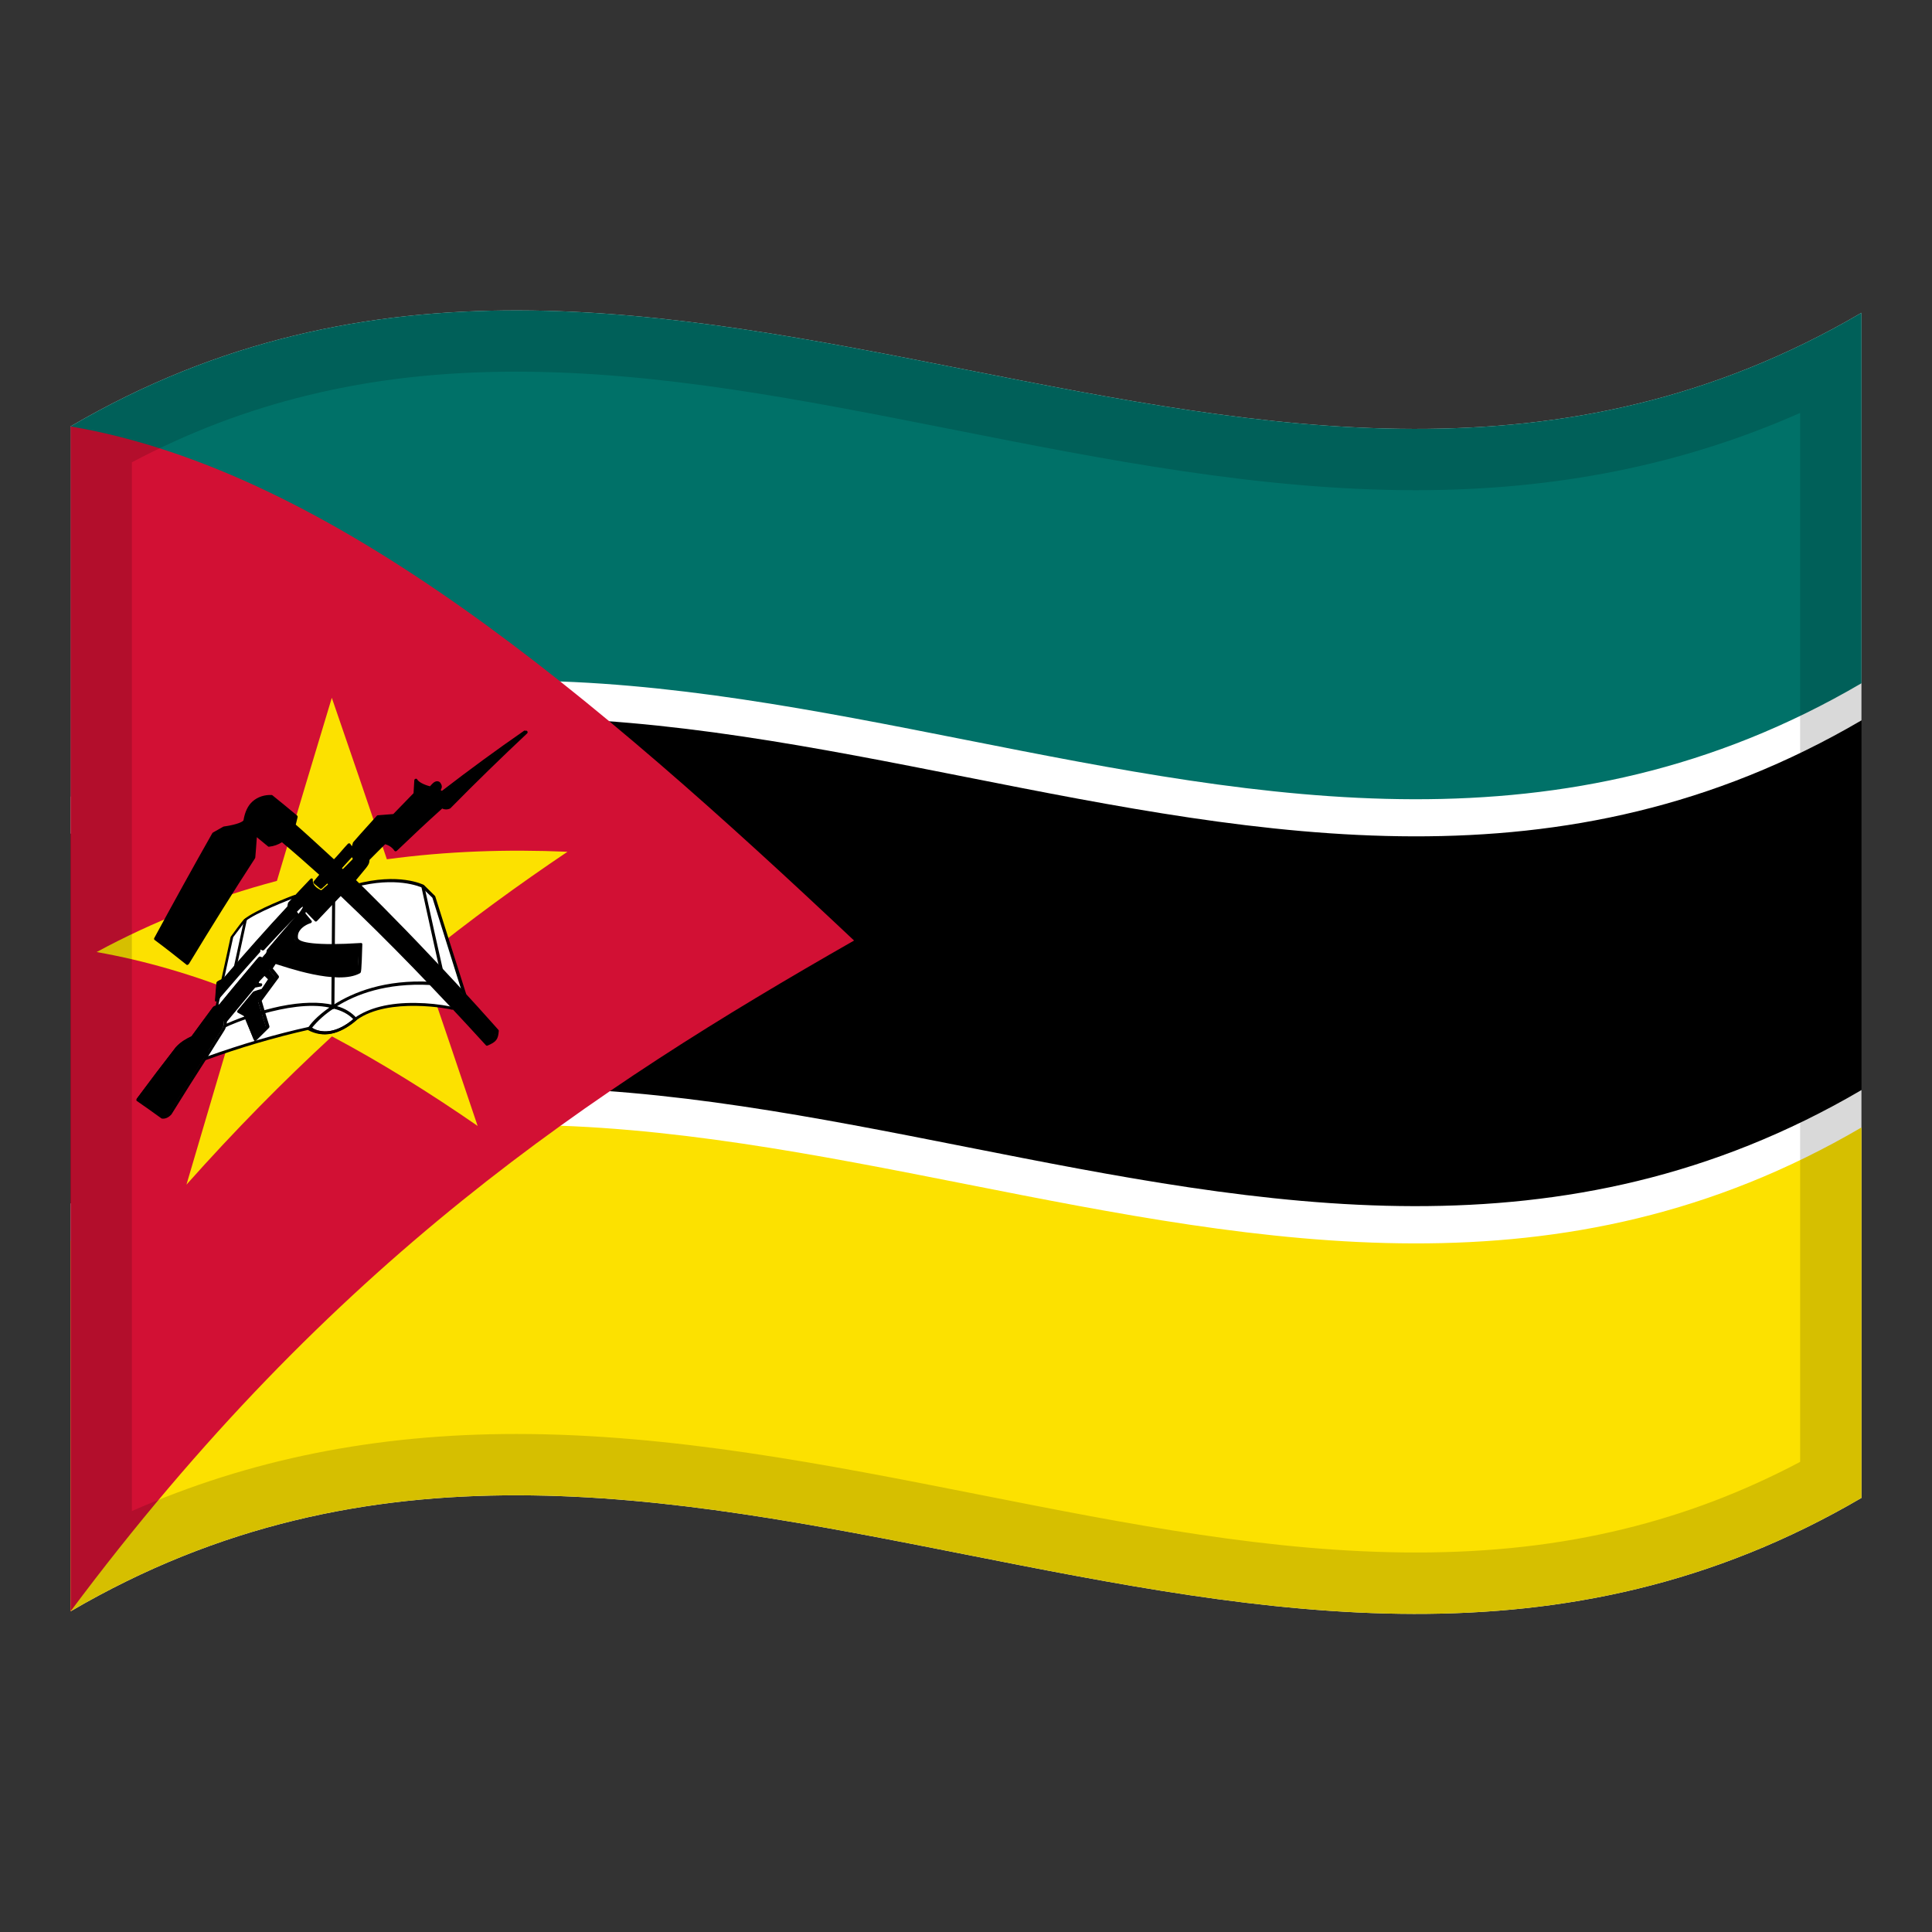 <?xml version="1.0" encoding="utf-8"?>
<!-- Generator: Adobe Illustrator 24.2.0, SVG Export Plug-In . SVG Version: 6.00 Build 0)  -->
<svg version="1.1" id="Layer_1" xmlns="http://www.w3.org/2000/svg" xmlns:xlink="http://www.w3.org/1999/xlink" x="0px" y="0px"
	 viewBox="0 0 1260 1260" style="enable-background:new 0 0 1260 1260;" xml:space="preserve">
<rect x="0" y="0" width="1260" height="1260" fill="#333333" stroke="none"/>
<style type="text/css">
	.st0{fill:#FFFFFF;}
	.st1{fill:#007168;}
	.st2{fill:#FCE100;}
	.st3{fill:#D21034;}
	.st4{fill-rule:evenodd;clip-rule:evenodd;fill:#FFFFFF;}
	.st5{fill-rule:evenodd;clip-rule:evenodd;}
	.st6{opacity:0.15;}
</style>
<g>
	<g>
		<path d="M46,278.1v772.8c389.3-228,778.7,153.9,1168-74V204C824.7,432,435.3,50.2,46,278.1z"/>
		<path class="st0" d="M46,278.1v265.7c389.3-228,778.7,153.9,1168-74V204C824.7,432,435.3,50.2,46,278.1z"/>
		<path class="st1" d="M46,278.1v241.5c389.3-228,778.7,153.9,1168-74V204C824.7,432,435.3,50.2,46,278.1z"/>
		<path class="st0" d="M46,1050.9c389.3-228,778.7,153.9,1168-74v-266c-389.3,228-778.7-153.8-1168,74V1050.9z"/>
		<path class="st2" d="M46,1050.9c389.3-228,778.7,153.9,1168-74V735.3c-389.3,227.8-778.7-153.9-1168,74V1050.9z"/>
		<path class="st3" d="M46,278.1v772.8c170.4-228.5,340.7-340.3,511-437.5C386.7,453,216.4,307.1,46,278.1z"/>
		<path class="st2" d="M252.3,560.4c-11.9-35.5-24-70.7-35.9-105.3c-11.9,39.4-23.9,79.2-35.8,119.4C139.4,585.4,99.8,601,63,620.9
			c31.8,5.6,63.7,15,95.4,27.7c-12.3,40.8-24.5,82.1-36.8,124c31.6-35.5,63.2-67.5,94.9-96.7c31.6,16.8,63.3,36.5,95,58.4
			c-12.3-36.5-24.5-72.7-36.9-108.5c31.8-25.7,63.7-48.9,95.5-70.3C330.7,553.8,291.4,555.1,252.3,560.4z"/>
		<path class="st4" d="M275.8,577.9c0,0.1-15.3-8.2-44.4-0.4c-29.1,8.1-39.3,7.1-39.3,7s-25.5,9.6-32.7,15.6
			c-0.8,0.8-8.1,10.7-8.1,10.7c-5.8,26.4-11.5,52.9-17.3,79.5c22.2-8.2,45.1-14.9,68.4-20.1c5.5,4.8,17.8,4.8,29.5-5.8
			c21.4-15.8,62.9-7.2,62.9-6.9c2.7-3,5.5-6.1,8.1-9c-6.6-21.3-13.3-42.5-19.9-63.6C280.5,582.7,278.2,580.3,275.8,577.9z"/>
		<path d="M283.9,584.7c0-0.1-0.1-0.3-0.2-0.4c-2.4-2.3-4.7-4.7-7.1-7c-0.1-0.1-0.1-0.1-0.2-0.2c-0.6-0.2-16-8.2-45-0.4
			c-28.3,7.9-38.7,7.1-38.8,6.9c-0.2,0-0.3,0-0.5,0.1c-1,0.2-25.8,9.8-33,15.9c-0.1,0.1-0.1,0.1-0.2,0.2c-0.8,0.8-7.5,9.8-8.2,10.8
			c-0.1,0.2-0.2,0.3-0.3,0.5c-5.8,26.4-11.5,52.9-17.3,79.5c-0.1,0.3,0,0.5,0.2,0.7s0.5,0.2,0.8,0.1c22.1-8.1,44.8-14.8,68-20
			c3.2,2.6,8.3,3.8,14.1,2.6c5.1-1,10.8-3.8,16.4-8.8c20.8-15.2,61.7-7.1,62.1-6.7c0.4,0.1,0.8-0.1,1-0.3c2.7-3,5.5-6.1,8.1-9
			c0.2-0.3,0.3-0.6,0.2-1C297.2,626.9,290.5,605.7,283.9,584.7z M294.3,656.5c-7.5-1.5-15.2-2.3-23-2.4c-17.5-0.3-31,3.3-40.1,9.8
			l-0.1,0.1c-11,10-22.7,10.5-28.1,5.7c-0.2-0.2-0.5-0.2-0.7-0.2c-22.9,5-45.3,11.7-67.2,19.5c5.7-26,11.3-52,17-77.8
			c2.8-3.7,7-9.3,7.8-10.3c6.7-5.5,29.4-14.4,31.9-15.2c1.8,0.3,12.7,0.3,39.6-7.1c27.1-7.2,42.2-0.3,43.7,0.2
			c2.3,2.2,4.6,4.5,6.9,6.7c6.6,20.8,13.1,41.8,19.7,62.8C299.3,651,296.8,653.8,294.3,656.5L294.3,656.5z"/>
		<path d="M281,640.3c-29.9-1.6-50.7,6.8-63.6,15.1c-8.9-2.1-20.4-2-34.7,0.9c-12.2,2.6-24,6.5-35.2,11.4c-0.6,0.3-0.9,0.8-0.9,1.5
			c0,0.3,0.3,0.6,0.7,0.6c0.1,0,0.3,0,0.4-0.1c0.5-0.6,41.2-18.2,67.1-12.6c-8.2,5.7-12.8,11.1-14,13.5c-0.3,0.4-0.2,0.9,0.3,1.3
			c4.4,2.4,9.8,3.3,14.8,2.3c5.3-1,10.7-4,16.5-8.8c0.2-0.2,0.4-0.4,0.4-0.7c0-0.2,0-0.5-0.2-0.7c-3.3-3.7-7.7-6.4-12.8-7.8
			c12.3-7.6,31.8-15.3,60.8-13.8c0.6,0,1.1-0.4,1.1-0.9C282,640.9,281.7,640.5,281,640.3L281,640.3z M230.4,664.7
			c-9.9,8.1-18.3,9.9-27.1,5.8c4-4.9,8.8-9.2,14.2-12.7C222.6,659,227.2,661.3,230.4,664.7z"/>
		<path d="M217.6,585.6c-0.2,23.8-0.3,47.7-0.5,71.5 M275.8,578.5c4.1,18.6,8.1,37.1,12.3,55.8 M160.1,600.1
			c-2.3,10.5-4.5,20.9-6.8,31.4"/>
		<path d="M160.3,599c-0.6,0.1-1.1,0.5-1.2,1.2c-2.3,10.5-4.5,20.9-6.8,31.4c-0.1,0.6,0.2,1,0.7,0.9h0.2c0.5-0.2,0.9-0.6,1-1.2
			c2.3-10.5,4.5-20.9,6.8-31.4C161.2,599.5,160.8,599,160.3,599z"/>
		<path d="M217.6,584.7L217.6,584.7c-0.6,0.1-1,0.6-1,1.2c-0.2,23.8-0.3,47.7-0.5,71.5c-0.1,0.4,0.2,0.8,0.7,0.8c0.1,0,0.2,0,0.3,0
			l0,0c0.6-0.1,1-0.6,1-1.3c0.2-23.8,0.3-47.7,0.5-71.5c0.1-0.4-0.2-0.8-0.7-0.8C217.8,584.6,217.7,584.6,217.6,584.7z"/>
		<path d="M276.8,578.2c-0.1-0.4-0.5-0.7-1-0.7h-0.1c-0.6,0.2-0.9,0.7-0.8,1.3c4.1,18.6,8.1,37.1,12.3,55.8c0.1,0.4,0.5,0.7,1,0.7
			c0.1,0,0.1,0,0.2,0c0.6-0.2,0.9-0.7,0.8-1.3C285,615.3,280.8,596.7,276.8,578.2z"/>
		<path class="st5" d="M229.1,556l0.4-1.7l-0.5,1.5L229.1,556z"/>
		<path class="st5" d="M239.5,560.3c3.6-3.7,7.3-7.3,10.9-11c3,0.6,5.6,2.3,7.1,4.7c10.1-9.7,20.1-19.1,30.2-28.2
			c1.3,1,3.3,1.2,4.8,0.3c16.6-16.9,33.3-33.2,49.9-48.8c-18.1,12.6-36.3,25.8-54.3,39.7l-2-1.3c0-1.6,2-2.1,0-4.7
			c-2.2-2.3-5.3,2.7-5.8,2.8c-0.5,0-7.8-1.9-9.5-5l-0.5,8.7c-4.6,4.7-9.2,9.4-13.8,14.3c-3.5,0.3-7,0.5-10.5,0.9
			c-5,5.6-10.2,11.2-15.2,17c-0.5,1.5-0.9,3-1.4,4.5c-0.1,0.5-0.2,1.2-0.4,1.7l2.3,4.1c0,0-8.1,8.5-8.1,8.1s-1.6-1.8-1.8-2
			c2.3-2.5,4.6-5,7-7.5l0.6-2.7l-0.1-0.2l0.5-1.5l0,0l-2.3-3.2c-0.7,0.6-9.6,11.4-10.1,10.7c-0.8-0.9-25.8-23.4-25.8-23.2
			c0.5-1.9,0.9-3.7,1.4-5.6c-5.4-4.5-10.8-8.9-16.2-13.3c-5.9-0.4-15.2,2-17.2,15.4c-1.4,3.4-13.8,4.9-13.8,4.9
			c-2.3,1.3-4.4,2.5-6.7,3.8c-12.6,22.2-25.1,44.8-37.7,68c7,5.2,14,10.7,21,16.3c14.3-23.6,28.6-46.5,43-68.8l1.2-15.6
			c3,2.4,6,4.9,9,7.5c3.1-0.3,6.1-1.5,8.5-3.3c8.4,7.1,17,14.6,25.4,22.3c-1.4,1.7-2.8,3.4-4.2,5c1.4,1.3,2.4,2.1,3.8,3.4
			c1.4-1.3,2.8-2.6,4.2-3.9c0.5,0.5,1.2,1.6,1.8,2.1c-2.2,1.6-3.6,3.4-5.8,5c-3.4-1.5-6.7-3.5-6.5-8c-4.7,5-9.6,10.1-14.3,15.2
			l-0.5,2.5c-14.1,15.2-28.3,31.1-42.4,47.6c-1.2,0.6-2.6,1.2-3.8,1.8c-0.3,3.8-0.6,7.5-0.9,11.2c9.3-10.8,18.4-21.3,27.6-31.6V617
			l2.9,1.6c7.1-7.7,14.3-15.2,21.4-22.7c10.7-11.1,1.4,1.6,0.9,1.7s-19.1,21.8-19.1,21.9c-0.2,0.6-0.3,1.4-0.5,2
			c-1.1,1.3-2.3,2.5-3.3,3.8l-1.9-0.8c-8.5,10.1-17.2,20.4-25.8,30.9l-3.8,1.4c-4.7,6.4-9.6,12.9-14.3,19.4c-3.7,1.8-6.9,3.5-10,6.8
			c-8.5,11-17.1,22.3-25.6,33.8c5.4,3.8,10.7,7.6,16.1,11.4c1.9,0.3,3.6-0.5,5.3-2.2c7.9-12.8,15.9-25.4,23.8-37.8
			c3.3-5.4,6.7-10.6,10-15.9c1.3-1.9,2-4.1,1.9-6.3c6.4-7.9,12.8-15.4,19.2-23c1.5-0.3,2.5-0.4,4.1-0.8c-1.9,0.1-3.2-0.4-1.8-2.8
			c1.4-1.5,2.9-3,4.3-4.5l3.3,3.4c0,0-4.7,7.5-5.3,7.7l-5.3,1.6c-3.3,4-6.7,8-10,12.1c1.4,0.8,2.9,1.7,4.3,2.4
			c2.2,5.2,4.4,10.6,6.6,16c2.7-2.7,5.4-5.4,8.1-8c-1.8-5.7-3.5-11.3-5.3-17c3.8-5.2,7.6-10.4,11.4-15.4c-1.4-1.8-2.9-3.7-4.3-5.5
			l2.9-4.5c0-0.4,39.6,14.9,54.9,6.3c0.4,0.1,0.9-17.9,0.9-17.9c0-0.4-41,3.5-41.9-3.9c-0.9-7.9,9.1-11.1,9.1-11.1
			c-1.4-1.7-2.9-3.5-4.3-5.1c0.3-1.2,0.6-2.3,0.9-3.6c2.4,2.4,4.7,4.9,7.1,7.3c5.4-5.8,10.8-11.3,16.2-17c31.8,30,63.6,63,95.4,98.1
			c5.1-2.2,6.3-3.5,6.7-8.7c-0.1,0-23.4-26.5-46.8-50.8c-23.3-24.7-46.7-47.2-46.7-47.2c2.4-2.9,4.7-5.9,7.1-8.7
			C239,563.5,239.5,562.7,239.5,560.3z"/>
		<path d="M341.9,476.5c-17.9,12.4-35.8,25.5-53.7,39.3c-0.3-0.2-0.5-0.3-0.8-0.5c0-0.1,0.1-0.2,0.2-0.4c0.6-1.2,1-2.4-0.5-4.5
			c-0.5-0.6-1.2-0.9-2.1-0.9c-1.9,0.1-3.3,1.9-4.3,3l-0.3,0.3c-1.8-0.4-7.1-2.2-8.3-4.5c-0.2-0.4-0.7-0.5-1.1-0.4
			c-0.5,0.2-0.8,0.5-0.8,1l-0.5,8.4c-4.4,4.5-8.8,9-13.2,13.6c-3.4,0.3-6.7,0.5-10.1,0.8c-0.3,0-0.6,0.2-0.7,0.4
			c-5,5.6-10.2,11.2-15.2,17c-0.1,0.1-0.2,0.3-0.3,0.4l-0.7,2.4l-1.1-1.6c-0.1-0.2-0.4-0.3-0.7-0.3s-0.6,0.1-0.8,0.3
			s-0.7,0.7-2.1,2.3c-1.8,2-5.6,6.5-7,7.8c-3.2-3-22-20.2-24.9-22.6l1.2-4.9c0.1-0.3,0-0.6-0.2-0.9c-5.4-4.5-10.8-9-16.2-13.3
			c-0.1-0.1-0.3-0.1-0.4-0.2c-4.6-0.3-9.2,1.2-12.5,4.1c-3.2,2.8-5.1,7-6,12.4c-0.9,1.6-7.3,3.3-12.7,4c-0.1,0-0.3,0.1-0.4,0.1
			c-2.3,1.3-4.4,2.5-6.7,3.8c-0.3,0.1-0.5,0.4-0.6,0.6c-12.6,22.2-25.1,44.9-37.7,68.1c-0.3,0.4-0.3,0.8,0,1.3
			c7,5.2,14,10.7,21,16.3c0.2,0.2,0.5,0.2,0.8,0c0.3-0.1,0.6-0.4,0.8-0.7c14.3-23.6,28.6-46.5,43-68.7c0.1-0.2,0.2-0.4,0.2-0.6
			c0.4-4.4,0.7-8.8,1-13.2c2.5,2,4.9,4.1,7.4,6.1c0.2,0.1,0.4,0.2,0.6,0.1c3.1-0.3,6-1.4,8.4-2.9c8.1,6.8,16.2,13.9,24.3,21.2
			c-1.1,1.4-2.4,2.7-3.5,4.2c-0.4,0.4-0.4,0.9,0,1.4c0.7,0.6,1.3,1.2,2,1.7c0.6,0.5,1.2,1,2,1.7c0.4,0.3,0.9,0.2,1.3-0.1l0,0
			c0.7-0.6,1.4-1.4,2.2-2c0.4-0.4,0.8-0.8,1.2-1.2l0.3,0.3l0.2,0.3c-0.7,0.6-1.3,1.3-2.1,1.8c-0.6,0.6-1.4,1.4-2.3,2
			c-3-1.4-5.7-3.3-5.5-6.9c0.1-0.3-0.2-0.7-0.5-0.8c-0.4-0.1-0.8,0.1-1.1,0.4c-4.7,5-9.6,10.1-14.3,15.2c-0.2,0.2-0.3,0.4-0.3,0.6
			c-0.1,0.7-0.3,1.4-0.4,2.1c-14,15-27.9,30.8-41.9,47c-1.1,0.5-2.4,1-3.5,1.7c-0.5,0.2-0.8,0.7-0.9,1.3l-0.9,11.2
			c-0.1,0.3,0.1,0.7,0.5,0.8c0.4,0,0.9-0.2,1.1-0.5c9.2-10.8,18.4-21.3,27.6-31.5c0.2-0.2,0.4-0.5,0.4-0.8v-1.2l1.2,0.6
			c0.5,0.2,1,0,1.3-0.3c6.9-7.5,13.7-14.7,20.6-21.7l0,0c-1.6,1.7-6,6.5-18.6,21.5c-0.1,0.2-0.2,0.4-0.3,0.6
			c-0.1,0.5-0.3,1.2-0.4,1.7l-2.5,2.8l-1.2-0.5c-0.5-0.1-1,0-1.3,0.4c-8.4,10-17,20.2-25.4,30.6l-3.4,1.2c-0.3,0.1-0.5,0.3-0.7,0.5
			c-4.6,6.3-9.4,12.7-14,19.1c-3.8,1.8-7,3.6-10.2,7.1c-8.5,10.9-17.1,22.2-25.6,33.7c-0.4,0.5-0.5,1.3-0.1,1.5
			c5.4,3.7,10.7,7.5,16.1,11.4c0.1,0,0.2,0.1,0.2,0.1c1.1,0.2,2.2,0,3.2-0.4c1.2-0.5,2.3-1.4,3.1-2.3c0.1-0.1,0.2-0.2,0.2-0.3
			c7.9-12.8,15.9-25.4,23.8-37.7c3.3-5.4,6.7-10.6,10-15.9c1.4-2,2.2-4.3,2.2-6.6c6.2-7.5,12.3-14.9,18.4-22.2l1.5-0.3
			c0.6-0.1,1.2-0.2,2.1-0.4c0.6-0.1,1-0.6,1-1.2c0.1-0.5-0.2-0.9-0.7-0.9c-1.3,0-1.5-0.3-1.5-0.3c0-0.1,0-0.4,0.3-0.9l3.4-3.6
			l2.3,2.2c-1.8,2.6-3.6,5.6-4.2,6.3c-1.6,0.4-3.3,0.9-4.9,1.5c-0.3,0.1-0.5,0.2-0.7,0.4c-3.3,4-6.7,8.1-10,12.1
			c-0.2,0.2-0.3,0.5-0.3,0.8c0,0.2,0.1,0.5,0.3,0.6l4.2,2.3c2.2,5.2,4.3,10.5,6.5,15.8c0.1,0.2,0.3,0.4,0.6,0.4s0.7-0.1,0.9-0.4
			c2.7-2.7,5.4-5.4,8.1-8c0.3-0.3,0.5-0.7,0.4-1.3c-1.8-5.5-3.4-11-5-16.5c3.7-5,7.4-10,11-14.9c0.3-0.3,0.3-0.8,0.1-1.3
			c-1.3-1.7-2.6-3.4-3.9-4.9l1.9-2.9c5.9,1.7,40.4,14.2,55,6c0.1,0,0.2-0.1,0.2-0.2c0.5-0.4,0.8-0.7,1.3-18.7c0-0.4-0.3-0.8-0.8-0.8
			c0,0,0,0-0.1,0c-29.3,1.9-40.7-0.3-41.1-3.3c-0.2-1.7,0.2-3.5,1.2-4.8c2.3-3.4,6.9-4.8,7-4.8c0.4-0.1,0.7-0.4,0.8-0.7
			c0.2-0.3,0.1-0.7-0.1-0.9l-4-4.8c0.1-0.3,0.2-0.6,0.3-1c2,2,3.9,4.1,5.9,6.1c0.2,0.2,0.4,0.3,0.7,0.2c0.3,0,0.6-0.2,0.7-0.4
			c5.1-5.5,10.3-10.8,15.4-16.2c31.5,29.8,63.1,62.6,94.7,97.3c0.3,0.3,0.7,0.4,1.1,0.2c5.7-2.4,6.9-4.1,7.3-9.6
			c0-0.3-0.1-0.5-0.3-0.7c-0.3-0.3-21.5-24.4-43.7-47.6c-22.1-23.5-45.1-46.2-49.1-50l6.6-8c1.4-1.9,2.1-2.8,2.2-5.2
			c3.4-3.5,6.8-6.8,10.2-10.2c2.6,0.7,4.7,2.2,6.1,4.3c0.1,0.2,0.4,0.3,0.7,0.3s0.6-0.1,0.8-0.3c9.9-9.5,19.7-18.7,29.6-27.6
			c1.6,0.8,3.6,0.8,5.3-0.1c0.1,0,0.1-0.1,0.2-0.2c16.6-16.9,33.3-33.1,49.9-48.7c0.4-0.4,0.4-0.9,0.1-1.4c-0.3-0.4-0.8-0.5-1.2-0.3
			C342,476.4,341.9,476.4,341.9,476.5z M229.2,559.4c0.1-0.1,0.2-0.3,0.3-0.4l0.6,1.2c-2.6,2.6-5.2,5.4-6.5,6.6
			c-0.2-0.2-0.4-0.4-0.6-0.6C225.1,563.8,227.2,561.6,229.2,559.4z M292.1,525.3c-1.1,0.5-2.5,0.3-3.5-0.3c-0.3-0.3-0.9-0.3-1.3,0
			c0,0,0,0-0.1,0.1c-9.8,8.9-19.6,18.1-29.3,27.4c-1.6-2.2-4.1-3.7-7-4.3c-0.4-0.1-0.7,0.1-1,0.3c-3.6,3.7-7.3,7.3-11,11
			c-0.2,0.2-0.3,0.5-0.3,0.8c0,2.2-0.4,2.7-1.6,4.3c-2.4,2.9-4.7,5.8-7.1,8.7c-0.3,0.4-0.3,0.9,0,1.4c79.3,79,91.4,96.8,93.2,97.6
			c-0.3,4.1-1.1,5.2-5.4,7c-31.6-35-63.2-67.7-94.9-97.7c-0.4-0.3-0.9-0.3-1.3,0l-0.1,0.1c-5.1,5.2-10.3,10.7-15.4,16.2
			c-2.2-2.2-4.3-4.5-6.5-6.7c-0.3-0.2-0.7-0.3-1-0.1c-0.4,0.2-0.7,0.5-0.8,0.9c-0.3,1.2-0.6,2.3-0.9,3.6c-0.1,0.3,0,0.6,0.1,0.8
			l3.4,4.1c-2.7,1.2-5,3-6.7,5.2c-1.3,1.9-2,4.2-1.6,6.5c0.9,7.6,33.2,4.7,41.9,4.6c-0.2,5.8-0.5,14.1-0.7,16.1
			c-14.9,7.6-53-6.9-53.5-6.7c-0.5-0.1-1.1,0.1-1.3,0.6l-2.9,4.6c-0.2,0.3-0.2,0.8,0,1.2l3.9,4.9c-3.6,4.9-7.3,9.9-10.9,14.8
			c-0.2,0.3-0.3,0.6-0.2,1c1.6,5.5,3.4,10.9,5,16.3c-2.2,2.1-4.3,4.2-6.4,6.4c-2.1-4.9-4.1-9.9-6.1-14.8c-0.1-0.1-0.1-0.2-0.3-0.3
			l-3.5-2c3-3.6,5.9-7.1,8.9-10.7l4.8-1.5c0.5-0.1,1-0.3,6.1-8.3c0.3-0.4,0.3-0.8,0-1.3l-3.3-3.4c-0.3-0.3-1-0.2-1.4,0.2
			c-1.4,1.5-2.9,3-4.3,4.5c-0.1,0.1-0.1,0.2-0.2,0.3c-0.6,0.8-0.9,1.9-0.7,2.8l-0.6,0.1c-0.3,0.1-0.6,0.2-0.7,0.4
			c-6.4,7.6-12.8,15.2-19.2,23c-0.2,0.3-0.3,0.6-0.3,0.9c0.1,2-0.5,3.9-1.6,5.6c-3.3,5.2-6.7,10.5-10,15.9
			c-7.9,12.3-15.9,24.9-23.7,37.6c-1.3,1.4-2.5,1.8-3.9,1.7c-5.1-3.8-10.2-7.4-15.3-10.9c8.2-11.1,16.5-21.9,24.7-32.5
			c2.9-3.2,5.8-4.6,9.5-6.5c0.3-0.1,0.5-0.3,0.6-0.5c4.6-6.4,9.4-12.8,14-19.1l3.4-1.2c0.3-0.1,0.5-0.3,0.7-0.5
			c8.3-10.3,16.7-20.4,25-30.1l1.2,0.5c0.5,0.1,1,0,1.2-0.4l3.3-3.8c0.2-0.2,0.3-0.4,0.3-0.6c0.1-0.5,0.3-1.2,0.4-1.7
			c6.7-8.1,17.4-20.4,18.5-21.4c0.2-0.2,0.4-0.4,0.5-0.6c0.2-0.5,0.3-1-1.1-2.6c-0.2-0.2-0.4-0.3-0.7-0.2c-0.3,0-0.6,0.2-0.7,0.4
			c-6.9,7.1-13.9,14.5-20.8,22l-2.3-1.2c-0.4-0.2-0.8-0.1-1.1,0.2s-0.5,0.6-0.6,1v2.8c-8.4,9.5-16.9,19.1-25.4,29l0.6-7.9
			c1-0.5,2-0.9,3-1.4c0.2-0.1,0.4-0.2,0.5-0.4c14.1-16.5,28.2-32.3,42.4-47.6c0.2-0.2,0.3-0.4,0.3-0.6c0.1-0.7,0.3-1.4,0.4-2.1
			c4.1-4.5,8.3-8.9,12.5-13.2c0.7,3.6,3.7,5.4,6.8,6.6c0.3,0.1,0.7,0.1,1-0.2c1-0.8,2.1-1.7,3-2.6c0.8-0.8,1.8-1.7,2.8-2.4
			c0.3-0.2,0.4-0.4,0.5-0.7s0-0.5-0.2-0.8s-0.5-0.6-0.8-1s-0.6-0.8-0.9-1c-0.3-0.3-0.9-0.3-1.3,0c0,0,0,0-0.1,0.1
			c-0.7,0.6-1.4,1.3-2.2,2c-0.4,0.4-0.9,0.8-1.3,1.3l-1.3-1.2c-0.4-0.3-0.8-0.7-1.2-1l3.5-4.2c0.4-0.4,0.4-0.9,0-1.4
			c-8.4-7.7-17-15-25.4-22.3c-0.4-0.2-0.9-0.2-1.2,0.1c-2.2,1.6-4.8,2.6-7.6,2.9c-2.9-2.4-5.9-4.8-8.8-7.2c-0.3-0.2-0.8-0.2-1.1,0
			c-0.4,0.2-0.6,0.6-0.7,1l-1.2,15.3c-14,21.7-27.9,44.2-41.9,67.3c-6.6-5.2-13.1-10.4-19.7-15.3c12.4-22.8,24.6-45,37-66.8
			c2.1-1.2,4-2.3,6.1-3.4c3.3-0.5,13.1-2,14.7-5.9c0-0.1,0.1-0.2,0.1-0.3c0.7-4.7,2.4-8.4,5-10.8c2.8-2.4,6.6-3.7,10.5-3.4
			c5.3,4.2,10.4,8.5,15.7,12.8c-0.4,1.7-0.8,3.4-1.3,4.9c-0.1,0.3,0,0.6,0.2,0.8c0.2,0,24.9,22.3,25.8,23.2l0,0
			c0.2,0.2,0.4,0.2,0.7,0.2c0.9,0,2-0.8,8.9-8.9l1-1.3c0.5,0.6,0.9,1.3,1.4,1.9c-0.1,0.3-0.2,0.6-0.3,1.1c-0.1,0.2-0.1,0.4,0,0.6
			l-0.4,2l-6.7,7.2c-0.3,0.3-0.4,0.7-0.3,1.2c0.2,0.3,0.4,0.6,0.7,0.8c0.3,0.3,0.7,0.6,0.9,1.1c0.1,0.3,0.3,0.5,0.6,0.6
			c0.7,0.2,0.9,0.2,9.2-8.4c0.3-0.3,0.4-0.8,0.2-1.3c-0.7-1.3-1.4-2.5-2.1-3.9c0.1-0.4,0.2-0.8,0.3-1.3l1.3-4.2
			c4.9-5.6,9.9-11,14.7-16.5c3.4-0.3,6.7-0.6,10-0.8c0.3,0,0.5-0.2,0.7-0.4c4.6-4.8,9.2-9.6,13.8-14.3c0.2-0.2,0.3-0.4,0.3-0.7
			c0.1-2.1,0.2-4.1,0.4-6.2c2.6,1.8,5.5,2.9,8.7,3.6c0.5,0,0.9-0.4,1.5-1.2c0.6-0.7,2-2.2,2.8-2.3c0.2,0,0.4,0.1,0.5,0.2
			c0.9,1.3,0.7,1.7,0.4,2.3c-0.3,0.5-0.5,1.2-0.5,1.9c0,0.3,0.1,0.6,0.4,0.7l2,1.3c0.4,0.2,0.8,0.2,1.2-0.1
			c14.4-11.1,28.8-21.7,43.2-31.9C318.6,498.7,305.3,511.8,292.1,525.3z M193.8,598.5c0.1,0,0.3-0.1,0.4-0.2
			C194,598.5,193.9,598.5,193.8,598.5L193.8,598.5z M221.6,566.2L221.6,566.2z"/>
	</g>
	<g>
		<g>
			<path class="st6" d="M46,278.1v241.5v24.2v241.1v24.4v241.6c389.3-228,778.7,153.9,1168-74V735.3v-24.4V469.8v-24.2V204
				C824.7,432,435.3,50.2,46,278.1z M1174,953.4c-36.9,19.5-74.6,33.9-114.7,43.7c-42.5,10.4-86.9,15.4-135.8,15.4
				c-93.9,0-187-18.4-285.7-37.9c-98.1-19.4-199.5-39.4-301.2-39.4c-91.4,0-174,16.5-250.6,50.3v-684
				c36.9-19.5,74.6-33.9,114.8-43.7c42.5-10.4,86.9-15.4,135.8-15.4c93.9,0,187,18.4,285.6,37.9c98,19.4,199.4,39.4,301.1,39.4
				c91.5,0,174.1-16.5,250.7-50.4V953.4z"/>
		</g>
	</g>
</g>
</svg>
